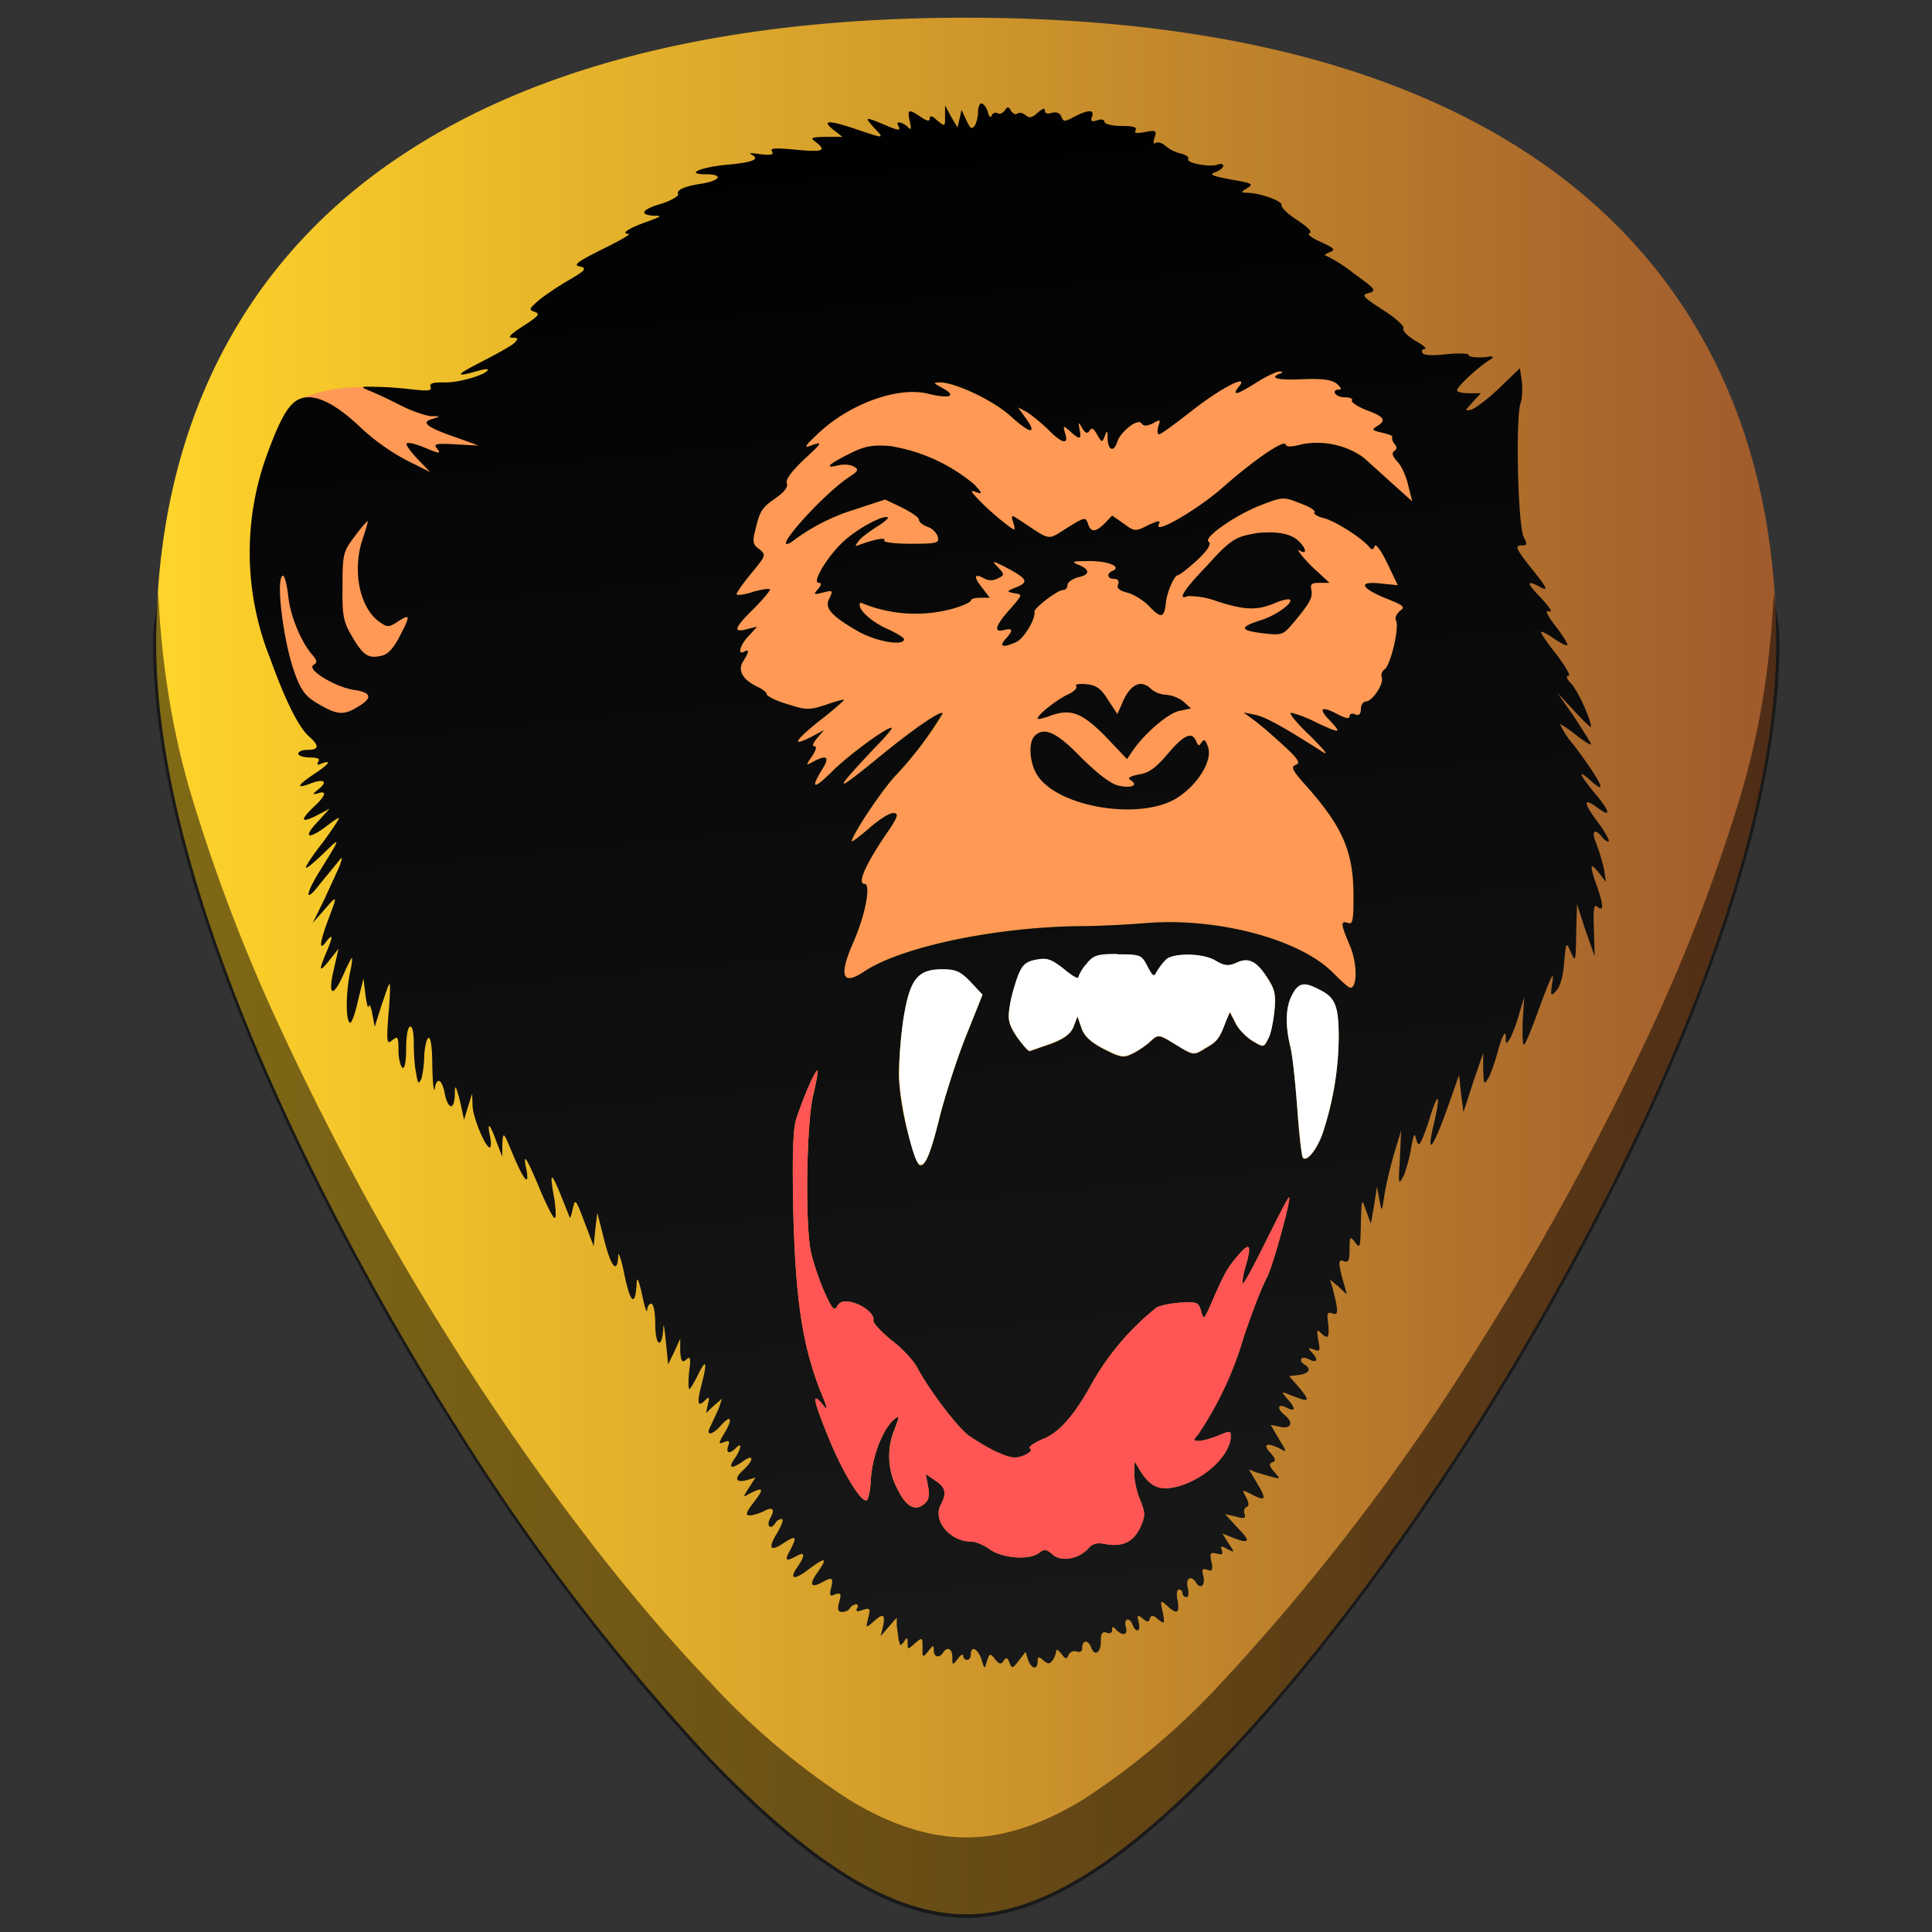 <?xml version="1.0" encoding="UTF-8" standalone="no"?>
<svg
   xmlns:dc="http://purl.org/dc/elements/1.1/"
   xmlns:cc="http://creativecommons.org/ns#"
   xmlns:rdf="http://www.w3.org/1999/02/22-rdf-syntax-ns#"
   xmlns:svg="http://www.w3.org/2000/svg"
   xmlns="http://www.w3.org/2000/svg"
   xmlns:xlink="http://www.w3.org/1999/xlink"
   xmlns:sodipodi="http://sodipodi.sourceforge.net/DTD/sodipodi-0.dtd"
   xmlns:inkscape="http://www.inkscape.org/namespaces/inkscape"
   width="48"
   height="48"
   version="1"
   id="svg28"
   sodipodi:docname="mcomix.svg"
   inkscape:version="0.92.4 (5da689c313, 2019-01-14)">
  <rect width="100%" height="100%" fill="#333333" stroke="none"/>
  <sodipodi:namedview
     pagecolor="#ffffff"
     bordercolor="#666666"
     borderopacity="1"
     objecttolerance="10"
     gridtolerance="10"
     guidetolerance="10"
     inkscape:pageopacity="0"
     inkscape:pageshadow="2"
     inkscape:window-width="1112"
     inkscape:window-height="480"
     id="namedview30"
     showgrid="false"
     inkscape:zoom="4.9166667"
     inkscape:cx="2.1355932"
     inkscape:cy="24"
     inkscape:window-x="0"
     inkscape:window-y="25"
     inkscape:window-maximized="0"
     inkscape:current-layer="svg28" />
  <defs
     id="defs14">
    <linearGradient
       id="b">
      <stop
         offset="0"
         id="stop2" />
      <stop
         offset="1"
         stop-color="#1a1a1a"
         id="stop4" />
    </linearGradient>
    <linearGradient
       id="a">
      <stop
         offset="0"
         stop-color="#ffd42a"
         id="stop7" />
      <stop
         offset="1"
         stop-color="#a05a2c"
         id="stop9" />
    </linearGradient>
    <linearGradient
       xlink:href="#a"
       id="c"
       x1="3.88"
       y1="24"
       x2="44.13"
       y2="24"
       gradientUnits="userSpaceOnUse" />
    <linearGradient
       xlink:href="#b"
       id="d"
       x1="21.84"
       y1="2"
       x2="25.79"
       y2="43.36"
       gradientUnits="userSpaceOnUse" />
  </defs>
  <path
     d="m 24,0.44 c -5.8,0 -10.48,1.12 -13.87,3.32 -4.09,2.64 -6.25,6.87 -6.25,12.22 0,7.2 5.78,16.82 7.55,19.6 a 54.25,54.25 0 0 0 6.23,8.12 c 2.53,2.63 4.55,3.86 6.34,3.86 1.8,0 3.81,-1.23 6.34,-3.86 2,-2.07 4.2,-4.95 6.23,-8.13 1.77,-2.77 7.56,-12.39 7.56,-19.59 0,-5.35 -2.16,-9.57 -6.25,-12.22 C 34.48,1.56 29.82,0.44 24,0.44 Z"
     id="path16"
     style="fill:url(#c)"
     inkscape:connector-curvature="0" />
  <path
     d="m 31.78,9.23 c -0.07,0 -0.32,0.12 -0.56,0.27 -0.47,0.3 -0.63,0.35 -0.45,0.12 0.3,-0.36 -0.41,0 -1.14,0.57 -0.42,0.33 -0.79,0.6 -0.83,0.6 -0.05,0 -0.05,-0.09 -0.02,-0.2 0.05,-0.17 0.05,-0.18 -0.14,-0.08 -0.16,0.08 -0.22,0.08 -0.28,0.01 -0.08,-0.14 -0.51,0.2 -0.6,0.45 -0.08,0.27 -0.23,0.22 -0.24,-0.07 0,-0.21 -0.02,-0.22 -0.07,-0.07 -0.07,0.18 -0.07,0.18 -0.2,-0.03 -0.08,-0.16 -0.12,-0.19 -0.18,-0.1 -0.06,0.08 -0.1,0.07 -0.18,-0.06 -0.1,-0.17 -0.1,-0.16 -0.07,0.03 0.06,0.26 0,0.26 -0.24,0.04 -0.17,-0.14 -0.17,-0.14 -0.12,0.05 0.1,0.3 -0.07,0.27 -0.43,-0.1 A 3.4,3.4 0 0 0 25.5,10.23 l -0.21,-0.1 0.2,0.28 c 0.29,0.4 0.09,0.36 -0.4,-0.08 A 3.87,3.87 0 0 0 23.36,9.5 c -0.2,0 -0.18,0.01 0.07,0.15 0.36,0.2 0.15,0.26 -0.38,0.13 -0.73,-0.18 -1.9,0.23 -2.67,0.94 -0.42,0.39 -0.43,0.43 -0.18,0.33 0.24,-0.08 0.22,-0.04 -0.22,0.37 -0.31,0.28 -0.47,0.5 -0.43,0.59 0.04,0.09 -0.06,0.2 -0.27,0.36 -0.35,0.24 -0.4,0.31 -0.52,0.82 -0.07,0.27 -0.05,0.35 0.1,0.46 0.18,0.14 0.17,0.15 -0.19,0.59 -0.2,0.24 -0.37,0.48 -0.37,0.52 0,0.03 0.19,0.02 0.42,-0.06 0.23,-0.06 0.41,-0.09 0.41,-0.05 0,0.03 -0.18,0.25 -0.41,0.47 -0.48,0.48 -0.52,0.6 -0.16,0.51 l 0.25,-0.06 -0.2,0.22 c -0.21,0.22 -0.3,0.5 -0.12,0.4 0.13,-0.08 0.12,0 -0.02,0.23 -0.15,0.23 -0.03,0.45 0.32,0.62 0.14,0.07 0.25,0.16 0.25,0.2 0,0.05 0.23,0.17 0.5,0.25 0.48,0.15 0.55,0.16 0.98,0.02 0.26,-0.09 0.46,-0.14 0.46,-0.12 0,0.02 -0.27,0.25 -0.6,0.5 -0.65,0.52 -0.73,0.68 -0.21,0.41 l 0.3,-0.16 -0.17,0.2 c -0.1,0.12 -0.13,0.2 -0.07,0.2 0.07,0 0.05,0.08 -0.05,0.24 -0.16,0.25 -0.16,0.25 0.03,0.14 0.34,-0.18 0.41,-0.11 0.22,0.2 -0.3,0.47 -0.22,0.5 0.2,0.08 a 6.57,6.57 0 0 1 1.52,-1.12 c 0.04,0 -0.14,0.22 -0.4,0.48 -1.1,1.17 -1.07,1.2 0.2,0.16 0.74,-0.6 1.41,-1.07 1.48,-1 0.04,0.05 -0.72,1.07 -1.2,1.59 a 7.33,7.33 0 0 0 -1.07,1.6 c 0,0.02 0.2,-0.13 0.43,-0.33 0.24,-0.21 0.5,-0.38 0.6,-0.38 0.15,0 0.13,0.09 -0.2,0.57 -0.5,0.72 -0.7,1.19 -0.51,1.19 0.16,0 0.03,0.74 -0.27,1.43 -0.38,0.86 -0.29,1.12 0.27,0.74 0.9,-0.6 3.2,-1.1 5.31,-1.12 0.48,0 1.27,-0.04 1.74,-0.08 1.75,-0.13 3.77,0.41 4.59,1.24 0.2,0.2 0.38,0.37 0.43,0.37 0.18,0 0.17,-0.62 0,-1.04 -0.24,-0.54 -0.25,-0.63 -0.06,-0.57 0.12,0.05 0.13,-0.06 0.13,-0.67 0,-1.1 -0.26,-1.72 -1.18,-2.75 -0.33,-0.37 -0.37,-0.46 -0.24,-0.5 0.12,-0.05 0.06,-0.15 -0.3,-0.48 a 9.9,9.9 0 0 0 -0.72,-0.62 l -0.28,-0.2 0.28,0.05 c 0.24,0.04 0.7,0.3 1.7,0.94 0.14,0.07 -0.02,-0.11 -0.34,-0.43 -0.32,-0.3 -0.53,-0.56 -0.47,-0.56 0.07,0 0.35,0.1 0.61,0.23 0.64,0.3 0.67,0.29 0.35,-0.05 -0.3,-0.3 -0.2,-0.36 0.23,-0.13 0.18,0.09 0.27,0.1 0.27,0.03 0,-0.05 0.07,-0.08 0.14,-0.04 0.1,0.03 0.14,-0.01 0.14,-0.13 0,-0.1 0.06,-0.19 0.12,-0.19 0.17,0 0.46,-0.45 0.4,-0.6 a 0.18,0.18 0 0 1 0.07,-0.2 c 0.15,-0.1 0.38,-1.08 0.29,-1.22 -0.04,-0.06 0,-0.16 0.09,-0.23 0.15,-0.1 0.1,-0.14 -0.36,-0.32 -0.63,-0.26 -0.68,-0.43 -0.1,-0.36 l 0.41,0.04 -0.27,-0.56 c -0.15,-0.31 -0.28,-0.49 -0.31,-0.41 -0.04,0.09 -0.07,0.1 -0.13,0.02 a 3.23,3.23 0 0 0 -1.14,-0.72 c -0.15,-0.04 -0.25,-0.1 -0.22,-0.14 0.02,-0.05 -0.14,-0.15 -0.36,-0.23 -0.4,-0.15 -0.43,-0.15 -0.94,0.04 -0.65,0.24 -1.5,0.83 -1.33,0.92 0.07,0.05 -0.02,0.2 -0.3,0.46 -0.21,0.2 -0.43,0.37 -0.46,0.37 -0.1,0 -0.29,0.44 -0.31,0.73 -0.04,0.34 -0.12,0.35 -0.42,0.03 -0.15,-0.15 -0.4,-0.3 -0.55,-0.34 -0.18,-0.04 -0.24,-0.1 -0.2,-0.2 0.02,-0.07 -0.02,-0.12 -0.1,-0.12 -0.18,0 -0.2,-0.15 -0.04,-0.21 0.23,-0.1 -0.15,-0.25 -0.62,-0.24 -0.36,0 -0.42,0.01 -0.27,0.08 0.32,0.13 0.33,0.26 0.03,0.32 -0.14,0.04 -0.27,0.12 -0.27,0.2 0,0.07 -0.05,0.12 -0.11,0.12 -0.13,0 -0.72,0.45 -0.71,0.54 0.03,0.18 -0.26,0.66 -0.45,0.75 -0.33,0.14 -0.44,0.12 -0.27,-0.07 0.2,-0.22 0.2,-0.28 -0.03,-0.23 -0.28,0.08 -0.22,-0.1 0.14,-0.52 0.32,-0.36 0.32,-0.36 0.12,-0.4 -0.2,-0.03 -0.2,-0.04 0.04,-0.14 0.32,-0.13 0.28,-0.21 -0.23,-0.48 -0.38,-0.2 -0.39,-0.2 -0.23,-0.02 0.17,0.19 0.17,0.2 0,0.28 a 0.32,0.32 0 0 1 -0.34,0 C 24.21,14.23 24.18,14.33 24.4,14.6 l 0.19,0.25 h -0.23 c -0.13,0 -0.24,0.03 -0.24,0.07 0,0.04 -0.2,0.13 -0.44,0.2 a 3.5,3.5 0 0 1 -2.3,-0.15 c -0.11,0.12 0.2,0.43 0.61,0.63 0.25,0.1 0.47,0.24 0.47,0.28 0,0.18 -0.7,0.06 -1.15,-0.2 -0.66,-0.38 -0.84,-0.58 -0.7,-0.82 0.1,-0.19 0.08,-0.2 -0.16,-0.14 -0.23,0.06 -0.25,0.06 -0.13,-0.08 0.09,-0.1 0.1,-0.16 0.02,-0.16 -0.18,0 0.23,-0.68 0.63,-1.04 0.35,-0.32 1,-0.67 1.1,-0.58 0,0.01 -0.11,0.12 -0.29,0.23 -0.17,0.1 -0.38,0.26 -0.44,0.35 -0.11,0.14 -0.11,0.14 0.04,0.09 0.35,-0.13 0.64,-0.19 0.59,-0.1 -0.03,0.04 0.27,0.08 0.66,0.08 0.65,0 0.71,-0.02 0.68,-0.17 a 0.47,0.47 0 0 0 -0.26,-0.25 c -0.12,-0.04 -0.22,-0.12 -0.22,-0.18 0,-0.06 -0.19,-0.18 -0.42,-0.3 l -0.42,-0.2 -0.76,0.25 a 4.97,4.97 0 0 0 -1.57,0.81 c -0.55,0.32 0.77,-1.18 1.44,-1.62 0.23,-0.15 0.24,-0.19 0.11,-0.26 a 0.64,0.64 0 0 0 -0.38,-0.03 c -0.36,0.1 -0.26,-0.02 0.26,-0.27 0.4,-0.2 0.57,-0.24 1,-0.2 a 4.3,4.3 0 0 1 2.12,0.95 c 0.2,0.22 0.2,0.24 0.05,0.19 -0.16,-0.06 -0.15,-0.04 0.04,0.17 0.13,0.14 0.39,0.38 0.6,0.54 0.33,0.27 0.34,0.27 0.28,0.06 -0.07,-0.22 -0.06,-0.22 0.18,-0.06 0.77,0.5 0.65,0.49 1.16,0.17 0.42,-0.26 0.45,-0.27 0.5,-0.1 0.08,0.22 0.2,0.22 0.42,0 l 0.2,-0.2 0.27,0.2 c 0.28,0.2 0.3,0.2 0.61,0.05 0.3,-0.14 0.32,-0.14 0.27,-0.01 -0.08,0.22 0.99,-0.4 1.6,-0.94 0.75,-0.68 1.5,-1.2 1.55,-1.07 0.02,0.07 0.13,0.07 0.4,0 0.5,-0.12 1.23,0.04 1.55,0.34 l 0.72,0.65 0.47,0.43 -0.09,-0.4 a 1.4,1.4 0 0 0 -0.27,-0.59 c -0.13,-0.14 -0.15,-0.22 -0.08,-0.27 0.07,-0.04 0.07,-0.1 0,-0.17 -0.05,-0.07 -0.06,-0.14 -0.05,-0.17 0.03,-0.03 -0.08,-0.07 -0.25,-0.11 -0.25,-0.06 -0.27,-0.07 -0.13,-0.16 0.25,-0.14 0.19,-0.24 -0.26,-0.4 C 33.73,10.09 33.56,9.99 33.59,9.95 33.62,9.9 33.53,9.87 33.4,9.87 33.17,9.87 33.05,9.68 33.28,9.68 33.34,9.68 33.31,9.62 33.21,9.53 33.07,9.43 32.85,9.4 32.35,9.43 31.73,9.45 31.52,9.39 31.81,9.28 31.88,9.25 31.87,9.24 31.78,9.23 Z M 9.02,9.62 A 3.97,3.97 0 0 0 7.5,9.89 l -0.73,2.31 -0.3,2.6 0.54,1.77 0.73,1.41 2.13,0.7 2.55,-3.75 1.1,-4.62 -2.33,-0.33 z"
     id="path18"
     inkscape:connector-curvature="0"
     style="fill:#ff9955" />
  <path
     d="m 3.92,14.74 c -0.02,0.4 -0.12,0.78 -0.12,1.2 0,7.24 5.8,16.9 7.58,19.68 a 54.47,54.47 0 0 0 6.25,8.16 c 2.54,2.64 4.57,3.87 6.37,3.87 1.8,0 3.83,-1.23 6.37,-3.87 2,-2.08 4.22,-4.97 6.25,-8.16 1.78,-2.78 7.59,-12.44 7.59,-19.67 0,-0.43 -0.1,-0.8 -0.14,-1.21 -0.08,1.59 -0.3,3.24 -0.8,4.94 a 43.17,43.17 0 0 1 -2.19,5.77 69.67,69.67 0 0 1 -4.46,8.17 54.47,54.47 0 0 1 -6.25,8.16 18,18 0 0 1 -3.46,2.93 c -1.05,0.64 -2,0.94 -2.9,0.94 -0.91,0 -1.87,-0.3 -2.92,-0.94 a 18,18 0 0 1 -3.46,-2.93 c -2,-2.08 -4.21,-4.97 -6.25,-8.16 A 69.4,69.4 0 0 1 6.92,25.45 43.04,43.04 0 0 1 4.73,19.68 c -0.5,-1.7 -0.72,-3.35 -0.8,-4.94 z"
     id="path20"
     inkscape:connector-curvature="0"
     style="opacity:0.5" />
  <path
     d="m 24.38,2.57 c -0.04,0 -0.08,0.1 -0.08,0.2 0,0.13 -0.04,0.28 -0.08,0.35 -0.08,0.1 -0.11,0.08 -0.21,-0.13 L 23.89,2.73 23.84,2.95 23.79,3.17 23.63,2.9 23.48,2.62 v 0.27 c 0,0.26 0,0.26 -0.2,0.1 C 23.17,2.88 23.1,2.86 23.1,2.94 23.1,3.02 23.04,3.02 22.87,2.9 22.57,2.7 22.54,2.72 22.6,3 22.65,3.22 22.64,3.25 22.54,3.14 22.39,3.02 22.24,3 22.32,3.13 c 0.07,0.13 0,0.12 -0.39,-0.05 -0.44,-0.18 -0.46,-0.18 -0.21,0.1 0.26,0.27 0.26,0.27 -0.42,0.04 -0.7,-0.24 -0.9,-0.24 -0.6,0 l 0.23,0.18 h -0.41 c -0.37,0.01 -0.4,0.02 -0.25,0.13 0.28,0.22 0.17,0.25 -0.5,0.19 -0.5,-0.05 -0.65,-0.04 -0.59,0.04 0.05,0.09 -0.03,0.1 -0.3,0.07 -0.19,-0.03 -0.29,-0.03 -0.23,0 0.25,0.12 0.08,0.2 -0.55,0.26 -0.7,0.06 -1.1,0.24 -0.56,0.24 0.43,0 0.37,0.15 -0.09,0.23 -0.46,0.07 -0.65,0.16 -0.6,0.27 0,0.05 -0.17,0.15 -0.41,0.23 -0.5,0.14 -0.57,0.28 -0.19,0.3 0.22,0 0.18,0.02 -0.18,0.15 -0.45,0.16 -0.66,0.3 -0.45,0.3 0.07,0 -0.22,0.17 -0.65,0.38 -0.64,0.32 -0.74,0.4 -0.56,0.43 0.18,0.05 0.14,0.1 -0.33,0.37 -0.3,0.18 -0.62,0.4 -0.74,0.51 -0.2,0.18 -0.2,0.2 -0.05,0.25 0.14,0.05 0.08,0.11 -0.29,0.35 -0.3,0.19 -0.4,0.29 -0.28,0.29 0.16,0 0.17,0.02 0.05,0.14 -0.08,0.07 -0.44,0.27 -0.79,0.45 -0.65,0.33 -0.7,0.4 -0.16,0.25 0.16,-0.05 0.3,-0.07 0.3,-0.05 0,0.12 -0.74,0.34 -1.08,0.32 -0.29,0 -0.38,0.02 -0.34,0.12 0.03,0.09 -0.07,0.1 -0.5,0.05 A 9,9 0 0 0 9.3,9.61 C 8.96,9.6 8.95,9.61 9.16,9.7 c 0.13,0.05 0.48,0.21 0.77,0.36 0.29,0.15 0.65,0.27 0.78,0.28 0.24,0 0.25,0 0.03,0.07 -0.3,0.08 -0.13,0.21 0.6,0.46 l 0.55,0.2 -0.57,-0.03 c -0.47,-0.03 -0.56,-0.01 -0.47,0.09 0.12,0.16 0.08,0.15 -0.35,-0.03 -0.18,-0.07 -0.37,-0.12 -0.4,-0.08 -0.02,0.03 0.1,0.2 0.27,0.38 l 0.32,0.33 -0.6,-0.3 a 5.37,5.37 0 0 1 -1.1,-0.78 c -0.56,-0.54 -1,-0.78 -1.32,-0.78 -0.4,0 -0.62,0.3 -1.02,1.38 a 7.09,7.09 0 0 0 0.07,5.13 c 0.37,1.03 0.7,1.69 0.96,1.92 0.26,0.23 0.25,0.33 -0.04,0.33 -0.13,0 -0.23,0.04 -0.23,0.1 0,0.04 0.13,0.09 0.29,0.09 0.18,0 0.26,0.03 0.21,0.1 -0.05,0.08 -0.02,0.1 0.08,0.05 0.27,-0.1 0.18,0.02 -0.2,0.27 -0.42,0.28 -0.44,0.37 -0.06,0.22 0.33,-0.12 0.42,-0.04 0.18,0.15 -0.15,0.12 -0.16,0.14 -0.01,0.1 0.23,-0.08 0.2,0.06 -0.12,0.35 -0.34,0.33 -0.3,0.4 0.11,0.19 l 0.3,-0.16 -0.3,0.33 c -0.38,0.4 -0.23,0.45 0.23,0.1 0.17,-0.13 0.3,-0.22 0.3,-0.19 0,0.03 -0.18,0.3 -0.4,0.6 -0.24,0.3 -0.42,0.58 -0.42,0.62 0,0.05 0.19,-0.11 0.42,-0.33 0.46,-0.45 0.46,-0.44 -0.07,0.41 -0.38,0.61 -0.38,0.83 0,0.33 l 0.41,-0.5 c 0.16,-0.2 0.16,-0.2 0.08,0.05 L 8.06,22.34 7.77,22.93 8.06,22.6 c 0.33,-0.38 0.33,-0.37 0.09,0.26 -0.21,0.56 -0.23,0.79 -0.05,0.54 0.18,-0.23 0.18,-0.14 0,0.28 -0.19,0.45 -0.17,0.5 0.09,0.17 L 8.41,23.57 8.29,24.1 c -0.15,0.64 -0.02,0.7 0.24,0.12 0.1,-0.23 0.2,-0.42 0.21,-0.42 0.02,0 0,0.18 -0.05,0.39 -0.1,0.52 -0.1,1.15 0,1.22 0.04,0.03 0.13,-0.21 0.2,-0.53 l 0.14,-0.57 0.05,0.41 c 0.03,0.24 0.07,0.36 0.08,0.28 0.01,-0.07 0.06,0.01 0.09,0.19 l 0.06,0.32 0.17,-0.54 c 0.1,-0.28 0.17,-0.52 0.2,-0.52 0.02,0 0.01,0.34 -0.03,0.76 -0.05,0.7 -0.04,0.75 0.1,0.63 0.13,-0.1 0.15,-0.09 0.15,0.25 0,0.21 0.05,0.4 0.1,0.44 0.05,0.03 0.09,-0.14 0.09,-0.46 0,-0.27 0.03,-0.53 0.09,-0.56 0.06,-0.04 0.1,0.12 0.1,0.4 0,0.25 0.02,0.59 0.06,0.76 0.04,0.26 0.06,0.28 0.13,0.13 0.03,-0.1 0.07,-0.36 0.07,-0.57 0.01,-0.21 0.06,-0.42 0.1,-0.44 0.06,-0.04 0.1,0.22 0.1,0.7 0.01,0.43 0.04,0.68 0.06,0.56 0.05,-0.3 0.18,-0.25 0.25,0.12 0.08,0.4 0.24,0.43 0.25,0.02 0,-0.26 0.02,-0.24 0.13,0.17 l 0.1,0.46 0.1,-0.33 0.1,-0.32 0.01,0.28 c 0,0.3 0.32,1.06 0.43,1.06 0.03,0 0.04,-0.13 0,-0.3 -0.07,-0.36 0,-0.3 0.17,0.17 l 0.14,0.36 v -0.32 c 0.02,-0.32 0.03,-0.3 0.25,0.23 0.28,0.67 0.43,0.86 0.35,0.41 -0.1,-0.45 -0.01,-0.34 0.33,0.48 0.17,0.4 0.33,0.72 0.37,0.72 0.04,0 0.03,-0.19 0,-0.43 -0.13,-0.72 -0.1,-0.75 0.14,-0.17 l 0.24,0.6 c 0,0.03 0.04,-0.08 0.07,-0.23 0.06,-0.26 0.07,-0.25 0.29,0.33 l 0.23,0.6 0.04,-0.41 0.05,-0.42 0.17,0.67 c 0.17,0.68 0.33,0.87 0.35,0.4 0,-0.13 0.08,0.09 0.16,0.5 0.15,0.71 0.27,0.77 0.3,0.15 0.01,-0.15 0.06,0 0.13,0.3 0.06,0.31 0.12,0.49 0.13,0.4 0,-0.09 0.05,-0.16 0.1,-0.16 0.06,0 0.1,0.23 0.1,0.51 0,0.55 0.17,0.63 0.2,0.1 0,-0.16 0.03,-0.02 0.06,0.3 l 0.06,0.6 0.15,-0.31 0.15,-0.33 v 0.32 c 0.02,0.25 0.05,0.28 0.15,0.2 0.1,-0.1 0.12,-0.04 0.07,0.31 -0.02,0.23 -0.02,0.42 0.01,0.42 0.02,0 0.11,-0.15 0.2,-0.33 0.22,-0.45 0.25,-0.36 0.1,0.22 -0.12,0.47 -0.1,0.58 0.1,0.38 0.09,-0.09 0.1,-0.06 0.06,0.1 l -0.05,0.23 0.2,-0.19 0.2,-0.17 -0.09,0.26 -0.2,0.43 c -0.12,0.23 0.02,0.23 0.24,0 0.26,-0.3 0.33,-0.22 0.13,0.13 -0.18,0.3 -0.18,0.32 -0.03,0.26 0.12,-0.05 0.15,-0.03 0.1,0.1 -0.06,0.18 0.04,0.2 0.2,0.04 0.15,-0.16 0.13,0.03 -0.04,0.27 -0.17,0.24 -0.08,0.27 0.22,0.06 0.25,-0.18 0.27,-0.04 0.02,0.2 -0.25,0.22 -0.23,0.34 0.04,0.28 l 0.24,-0.07 -0.16,0.25 c -0.16,0.25 -0.16,0.25 0.03,0.14 0.33,-0.16 0.35,-0.12 0.09,0.22 -0.2,0.26 -0.22,0.33 -0.1,0.33 0.08,0 0.23,-0.05 0.34,-0.1 0.23,-0.13 0.3,-0.06 0.16,0.18 -0.1,0.2 0.03,0.29 0.14,0.1 0.03,-0.05 0.1,-0.09 0.15,-0.09 0.06,0 0,0.15 -0.1,0.33 -0.24,0.38 -0.2,0.5 0.13,0.28 0.32,-0.21 0.36,-0.19 0.2,0.13 -0.17,0.3 -0.14,0.33 0.14,0.18 0.21,-0.12 0.22,-0.02 0.03,0.26 -0.23,0.32 -0.09,0.35 0.27,0.07 0.42,-0.31 0.48,-0.3 0.24,0.05 -0.23,0.31 -0.2,0.43 0.08,0.28 0.27,-0.15 0.3,-0.13 0.24,0.13 -0.05,0.2 -0.03,0.22 0.1,0.16 0.14,-0.04 0.16,-0.01 0.1,0.19 -0.05,0.18 -0.03,0.25 0.07,0.25 0.08,0 0.17,-0.04 0.2,-0.1 0.02,-0.04 0.1,-0.09 0.15,-0.09 0.05,0 0.06,0.05 0.02,0.1 -0.03,0.08 0.01,0.09 0.14,0.04 0.19,-0.06 0.2,-0.04 0.14,0.2 -0.06,0.25 -0.06,0.26 0.12,0.1 0.25,-0.23 0.31,-0.2 0.25,0.1 l -0.06,0.25 0.2,-0.23 0.2,-0.23 v 0.2 l 0.04,0.3 c 0,0.05 0.03,0.12 0.04,0.16 0,0.05 0.05,0 0.1,-0.06 0.07,-0.12 0.09,-0.12 0.09,0.03 0,0.17 0,0.17 0.18,0.01 0.19,-0.16 0.19,-0.15 0.19,0.1 0,0.26 0,0.26 0.14,0.1 0.12,-0.16 0.14,-0.17 0.14,-0.03 0,0.17 0.13,0.21 0.23,0.06 0.1,-0.16 0.23,-0.1 0.23,0.11 0,0.2 0,0.22 0.14,0.04 0.07,-0.1 0.13,-0.13 0.13,-0.07 0,0.06 0.05,0.1 0.1,0.1 0.05,0 0.09,-0.06 0.09,-0.13 0,-0.23 0.16,-0.16 0.26,0.1 0.08,0.27 0.08,0.27 0.14,0.06 0.07,-0.2 0.08,-0.2 0.2,-0.05 0.1,0.13 0.15,0.14 0.21,0.05 0.06,-0.1 0.1,-0.1 0.15,0.04 0.06,0.15 0.08,0.15 0.23,-0.05 l 0.17,-0.22 0.06,0.19 c 0.08,0.24 0.24,0.27 0.24,0.05 0,-0.13 0.03,-0.13 0.15,-0.02 0.12,0.09 0.15,0.09 0.23,-0.02 a 0.55,0.55 0 0 0 0.08,-0.22 c 0,-0.06 0.06,-0.02 0.13,0.07 0.11,0.14 0.13,0.14 0.18,0.02 a 0.17,0.17 0 0 1 0.2,-0.08 c 0.09,0.03 0.14,0 0.14,-0.1 0,-0.18 0.14,-0.2 0.22,0 0.08,0.23 0.24,0.14 0.24,-0.14 0,-0.2 0.03,-0.26 0.14,-0.23 0.08,0.04 0.14,0.01 0.14,-0.06 0,-0.1 0.02,-0.1 0.1,-0.01 0.17,0.17 0.3,0.13 0.24,-0.07 -0.06,-0.22 0.1,-0.25 0.17,-0.05 0.09,0.22 0.21,0.16 0.15,-0.07 -0.05,-0.18 -0.03,-0.19 0.1,-0.09 0.11,0.1 0.15,0.1 0.18,0 0.03,-0.09 0.08,-0.09 0.2,0.02 0.17,0.13 0.17,0.12 0.12,-0.17 -0.07,-0.3 -0.06,-0.32 0.1,-0.17 0.25,0.23 0.32,0.2 0.27,-0.12 -0.04,-0.16 -0.02,-0.28 0.03,-0.28 0.05,0 0.09,0.04 0.09,0.1 0,0.04 0.04,0.09 0.1,0.09 0.05,0 0.06,-0.1 0.03,-0.23 -0.06,-0.23 0.07,-0.33 0.2,-0.14 0.1,0.18 0.24,0.1 0.19,-0.14 -0.05,-0.18 -0.03,-0.21 0.09,-0.17 0.13,0.05 0.15,0.01 0.11,-0.19 -0.05,-0.22 -0.03,-0.25 0.13,-0.21 0.13,0.03 0.16,0.02 0.13,-0.08 -0.05,-0.12 -0.02,-0.12 0.14,-0.03 0.18,0.09 0.18,0.09 0.02,-0.15 l -0.15,-0.24 0.25,0.1 c 0.43,0.17 0.47,0.1 0.13,-0.24 l -0.31,-0.34 0.27,0.06 c 0.2,0.06 0.25,0.04 0.21,-0.07 -0.03,-0.07 0,-0.15 0.05,-0.17 0.07,-0.02 0.06,-0.1 -0.01,-0.24 -0.11,-0.2 -0.11,-0.2 0.16,-0.06 0.34,0.17 0.35,0.11 0.1,-0.31 l -0.19,-0.32 0.18,0.07 c 0.65,0.19 0.63,0.2 0.45,-0.01 -0.13,-0.15 -0.14,-0.2 -0.05,-0.24 0.1,-0.03 0.08,-0.09 -0.05,-0.24 -0.2,-0.21 -0.08,-0.26 0.24,-0.1 0.18,0.1 0.18,0.1 -0.02,-0.23 l -0.21,-0.36 0.24,0.05 c 0.27,0.06 0.34,-0.11 0.1,-0.3 -0.2,-0.16 -0.16,-0.29 0.05,-0.18 0.23,0.12 0.24,0.03 0.03,-0.21 -0.16,-0.19 -0.16,-0.19 0.02,-0.12 0.53,0.21 0.56,0.2 0.29,-0.14 l -0.27,-0.31 0.24,-0.03 c 0.25,-0.03 0.32,-0.15 0.15,-0.25 -0.18,-0.11 -0.09,-0.24 0.1,-0.14 0.2,0.11 0.25,0.01 0.07,-0.17 -0.1,-0.12 -0.1,-0.12 0.06,-0.07 0.14,0.06 0.16,0.03 0.1,-0.24 -0.04,-0.23 -0.03,-0.28 0.06,-0.18 0.19,0.18 0.22,0.13 0.19,-0.22 -0.04,-0.27 -0.02,-0.3 0.1,-0.26 0.16,0.06 0.16,-0.03 0,-0.66 l -0.06,-0.18 0.22,0.18 0.2,0.19 -0.05,-0.19 c -0.17,-0.59 -0.17,-0.7 -0.03,-0.64 0.12,0.05 0.15,0 0.15,-0.3 0,-0.31 0.01,-0.33 0.14,-0.16 0.12,0.16 0.13,0.12 0.14,-0.47 0.02,-0.63 0.02,-0.64 0.13,-0.32 l 0.12,0.32 0.08,-0.46 0.07,-0.46 0.06,0.32 c 0.06,0.33 0.06,0.33 0.13,-0.14 0.04,-0.25 0.15,-0.7 0.24,-1.01 l 0.17,-0.56 -0.03,0.7 c -0.04,0.65 -0.04,0.67 0.1,0.41 0.06,-0.16 0.15,-0.46 0.18,-0.69 0.07,-0.36 0.08,-0.38 0.13,-0.19 0.06,0.2 0.1,0.14 0.3,-0.44 0.24,-0.8 0.32,-0.75 0.13,0.06 -0.19,0.8 -0.03,0.62 0.33,-0.38 l 0.3,-0.85 0.05,0.46 0.06,0.46 0.24,-0.74 0.25,-0.73 v 0.41 c 0.01,0.36 0.02,0.39 0.12,0.23 0.06,-0.1 0.18,-0.43 0.26,-0.74 0.1,-0.34 0.17,-0.46 0.18,-0.32 0,0.21 0,0.22 0.11,0.06 0.05,-0.1 0.16,-0.37 0.22,-0.6 l 0.13,-0.43 -0.04,0.63 c -0.01,0.35 0,0.6 0.04,0.55 0.04,-0.03 0.18,-0.38 0.32,-0.76 0.36,-0.99 0.44,-1.13 0.37,-0.74 -0.04,0.3 -0.03,0.31 0.1,0.17 0.1,-0.1 0.18,-0.37 0.2,-0.7 0.05,-0.53 0.05,-0.53 0.17,-0.26 0.11,0.26 0.12,0.24 0.13,-0.46 l 0.02,-0.74 0.21,0.65 0.23,0.65 -0.02,-0.67 c -0.02,-0.52 0,-0.64 0.09,-0.56 0.16,0.13 0.15,-0.05 -0.02,-0.53 -0.18,-0.5 -0.17,-0.6 0.05,-0.32 l 0.18,0.23 -0.05,-0.32 a 4.92,4.92 0 0 0 -0.19,-0.63 c -0.13,-0.31 -0.05,-0.4 0.15,-0.16 0.06,0.09 0.14,0.12 0.16,0.1 0.02,-0.02 -0.1,-0.25 -0.3,-0.51 -0.34,-0.46 -0.33,-0.58 0.01,-0.33 0.33,0.25 0.34,0.14 0.02,-0.26 -0.43,-0.51 -0.53,-0.7 -0.24,-0.46 0.5,0.47 0.38,0.16 -0.36,-0.83 a 1.98,1.98 0 0 1 -0.34,-0.52 c 0.02,0 0.22,0.13 0.41,0.28 0.2,0.16 0.36,0.25 0.36,0.22 0,-0.03 -0.2,-0.34 -0.42,-0.68 l -0.42,-0.6 0.42,0.45 c 0.23,0.25 0.42,0.43 0.42,0.4 0,-0.17 -0.32,-0.89 -0.49,-1.07 -0.12,-0.12 -0.14,-0.2 -0.07,-0.2 0.06,0 -0.08,-0.24 -0.3,-0.53 -0.24,-0.3 -0.4,-0.54 -0.38,-0.56 0.01,-0.02 0.16,0.05 0.32,0.17 0.16,0.1 0.3,0.18 0.33,0.16 0.02,-0.03 -0.11,-0.24 -0.29,-0.47 -0.23,-0.3 -0.27,-0.41 -0.16,-0.37 0.1,0.03 0,-0.11 -0.2,-0.33 -0.37,-0.38 -0.38,-0.46 -0.03,-0.28 0.23,0.13 0.18,0.02 -0.27,-0.53 -0.34,-0.44 -0.36,-0.5 -0.17,-0.5 0.12,0 0.13,-0.03 0.04,-0.2 -0.15,-0.26 -0.21,-3 -0.08,-3.34 0.04,-0.12 0.05,-0.37 0.03,-0.54 l -0.05,-0.32 -0.52,0.5 c -0.27,0.26 -0.59,0.5 -0.69,0.53 -0.17,0.03 -0.16,0.03 0.04,-0.19 l 0.2,-0.22 H 36.5 c -0.16,0 -0.3,-0.03 -0.3,-0.07 0,-0.1 0.55,-0.6 0.8,-0.75 0.15,-0.1 0.13,-0.11 -0.16,-0.07 -0.2,0 -0.35,-0.01 -0.35,-0.06 0,-0.04 -0.24,-0.05 -0.55,-0.02 -0.35,0.04 -0.56,0.03 -0.6,-0.03 -0.03,-0.06 0,-0.1 0.06,-0.1 0.06,0 -0.04,-0.1 -0.23,-0.2 C 34.97,8.35 34.83,8.21 34.87,8.15 34.88,8.09 34.65,7.88 34.34,7.69 33.84,7.36 33.82,7.33 34.01,7.28 34.21,7.22 34.17,7.18 33.63,6.79 A 3.7,3.7 0 0 0 32.94,6.35 C 32.89,6.35 32.92,6.31 33.03,6.27 33.19,6.2 33.16,6.17 32.81,6.01 32.58,5.91 32.46,5.81 32.54,5.79 32.61,5.76 32.49,5.64 32.23,5.47 32,5.32 31.83,5.16 31.84,5.1 31.88,5 31.3,4.79 30.98,4.79 30.82,4.78 30.82,4.78 30.99,4.67 31.16,4.57 31.1,4.55 30.58,4.46 30.12,4.37 30.03,4.34 30.19,4.28 30.3,4.24 30.39,4.17 30.39,4.12 30.39,4.07 30.33,4.06 30.25,4.09 30.05,4.16 29.46,4.05 29.52,3.95 29.55,3.9 29.45,3.84 29.32,3.81 A 0.91,0.91 0 0 1 28.94,3.61 C 28.86,3.55 28.77,3.52 28.71,3.55 28.66,3.59 28.64,3.55 28.69,3.41 28.74,3.24 28.71,3.23 28.45,3.28 28.24,3.32 28.17,3.31 28.21,3.24 28.26,3.16 28.16,3.13 27.87,3.13 27.63,3.13 27.44,3.08 27.44,3.03 27.44,2.97 27.36,2.95 27.26,2.99 27.12,3.03 27.09,3.02 27.13,2.9 27.2,2.72 27.04,2.72 26.69,2.9 26.45,3.03 26.42,3.03 26.37,2.9 26.33,2.8 26.25,2.78 26.14,2.8 26.03,2.84 25.96,2.82 25.96,2.75 25.96,2.67 25.9,2.7 25.78,2.8 25.64,2.93 25.57,2.94 25.48,2.86 25.4,2.8 25.32,2.79 25.28,2.82 25.24,2.86 25.18,2.83 25.12,2.76 25.06,2.64 25.03,2.64 24.96,2.75 24.91,2.81 24.84,2.85 24.78,2.81 a 0.1,0.1 0 0 0 -0.14,0.06 c -0.03,0.07 -0.07,0.03 -0.1,-0.1 -0.04,-0.1 -0.1,-0.2 -0.16,-0.2 z m 7.4,6.66 c 0.1,0 0.1,0.02 0.03,0.05 -0.29,0.11 -0.08,0.17 0.54,0.14 0.5,-0.02 0.72,0.01 0.86,0.11 0.1,0.09 0.13,0.15 0.07,0.15 -0.23,0 -0.1,0.19 0.12,0.19 0.13,0 0.22,0.03 0.19,0.08 -0.03,0.04 0.14,0.15 0.36,0.24 0.45,0.16 0.5,0.26 0.26,0.4 -0.14,0.09 -0.12,0.1 0.13,0.16 0.17,0.04 0.28,0.08 0.25,0.11 -0.01,0.03 0,0.1 0.06,0.17 0.06,0.07 0.06,0.13 0,0.17 -0.08,0.05 -0.06,0.13 0.07,0.27 0.1,0.1 0.22,0.37 0.27,0.6 l 0.1,0.39 -0.48,-0.43 -0.72,-0.65 a 1.99,1.99 0 0 0 -1.55,-0.34 c -0.27,0.07 -0.38,0.07 -0.4,0 -0.04,-0.12 -0.8,0.4 -1.56,1.07 -0.6,0.53 -1.67,1.16 -1.6,0.94 0.06,-0.13 0.03,-0.13 -0.26,0 -0.31,0.16 -0.33,0.16 -0.6,-0.04 l -0.29,-0.2 -0.19,0.2 c -0.23,0.22 -0.34,0.22 -0.41,0 -0.06,-0.17 -0.09,-0.16 -0.51,0.1 -0.51,0.32 -0.39,0.34 -1.16,-0.17 -0.24,-0.16 -0.25,-0.16 -0.18,0.06 0.06,0.21 0.05,0.21 -0.29,-0.06 -0.2,-0.16 -0.46,-0.4 -0.59,-0.54 -0.2,-0.21 -0.2,-0.23 -0.04,-0.17 0.15,0.05 0.15,0.03 -0.05,-0.19 A 4.3,4.3 0 0 0 22.1,11.08 c -0.44,-0.03 -0.61,0 -1.01,0.2 -0.52,0.26 -0.62,0.37 -0.26,0.28 0.13,-0.03 0.3,-0.02 0.38,0.03 0.13,0.07 0.12,0.11 -0.11,0.26 -0.67,0.44 -2,1.94 -1.44,1.62 a 5,5 0 0 1 1.57,-0.81 l 0.76,-0.25 0.42,0.2 c 0.23,0.12 0.42,0.24 0.42,0.3 0,0.06 0.1,0.14 0.22,0.18 0.12,0.04 0.23,0.16 0.25,0.25 0.04,0.15 -0.02,0.17 -0.67,0.17 -0.4,0 -0.7,-0.04 -0.66,-0.08 0.05,-0.09 -0.24,-0.03 -0.6,0.1 -0.14,0.05 -0.14,0.05 -0.03,-0.1 0.06,-0.08 0.27,-0.23 0.44,-0.34 0.18,-0.11 0.3,-0.22 0.28,-0.23 -0.08,-0.09 -0.74,0.26 -1.09,0.58 -0.4,0.36 -0.81,1.04 -0.63,1.04 0.08,0 0.07,0.06 -0.02,0.16 -0.12,0.14 -0.1,0.14 0.13,0.08 0.24,-0.06 0.25,-0.05 0.16,0.14 -0.14,0.24 0.04,0.44 0.7,0.82 0.45,0.26 1.15,0.38 1.15,0.2 0,-0.04 -0.22,-0.17 -0.47,-0.28 -0.41,-0.2 -0.72,-0.51 -0.61,-0.63 a 3.5,3.5 0 0 0 2.3,0.15 c 0.24,-0.07 0.44,-0.16 0.44,-0.2 0,-0.04 0.1,-0.07 0.24,-0.07 h 0.23 L 24.4,14.6 c -0.22,-0.27 -0.2,-0.37 0.05,-0.23 0.11,0.06 0.23,0.06 0.34,0 0.17,-0.08 0.17,-0.1 0,-0.28 -0.16,-0.17 -0.15,-0.17 0.23,0.02 0.5,0.27 0.55,0.35 0.23,0.48 -0.25,0.1 -0.25,0.11 -0.04,0.15 0.2,0.03 0.2,0.03 -0.12,0.4 -0.36,0.4 -0.42,0.59 -0.14,0.51 0.22,-0.05 0.23,0.01 0.03,0.23 -0.17,0.19 -0.06,0.22 0.27,0.07 0.19,-0.09 0.48,-0.57 0.45,-0.75 -0.01,-0.1 0.58,-0.54 0.7,-0.54 0.07,0 0.12,-0.05 0.12,-0.12 0,-0.08 0.13,-0.16 0.27,-0.2 0.3,-0.06 0.3,-0.2 -0.03,-0.32 -0.15,-0.07 -0.09,-0.08 0.27,-0.08 0.47,-0.01 0.85,0.13 0.62,0.24 -0.16,0.06 -0.15,0.2 0.03,0.2 0.1,0 0.13,0.06 0.1,0.14 -0.04,0.09 0.03,0.15 0.21,0.2 0.15,0.03 0.4,0.18 0.55,0.33 0.3,0.32 0.38,0.3 0.42,-0.03 0.02,-0.3 0.22,-0.73 0.3,-0.73 0.04,0 0.26,-0.17 0.48,-0.37 0.27,-0.26 0.36,-0.4 0.29,-0.46 -0.16,-0.09 0.68,-0.68 1.32,-0.92 0.52,-0.2 0.55,-0.2 0.94,-0.04 0.23,0.08 0.4,0.18 0.37,0.23 -0.03,0.04 0.07,0.1 0.22,0.14 0.26,0.05 0.98,0.51 1.14,0.72 0.06,0.08 0.1,0.07 0.13,-0.02 0.03,-0.08 0.16,0.1 0.31,0.41 l 0.27,0.56 -0.41,-0.04 c -0.58,-0.07 -0.53,0.1 0.1,0.36 0.46,0.18 0.5,0.22 0.36,0.32 -0.08,0.07 -0.13,0.17 -0.1,0.23 0.1,0.14 -0.13,1.13 -0.28,1.22 a 0.18,0.18 0 0 0 -0.07,0.2 c 0.06,0.15 -0.23,0.6 -0.4,0.6 -0.06,0 -0.12,0.09 -0.12,0.19 0,0.12 -0.05,0.17 -0.14,0.13 -0.07,-0.04 -0.14,-0.01 -0.14,0.04 0,0.08 -0.09,0.06 -0.27,-0.03 -0.43,-0.23 -0.52,-0.17 -0.23,0.13 0.32,0.34 0.29,0.35 -0.35,0.05 a 2.68,2.68 0 0 0 -0.6,-0.23 c -0.07,0 0.14,0.26 0.46,0.56 0.32,0.32 0.48,0.5 0.35,0.43 -1,-0.64 -1.47,-0.9 -1.71,-0.94 l -0.28,-0.06 0.28,0.21 c 0.15,0.11 0.48,0.4 0.72,0.62 0.36,0.33 0.41,0.43 0.3,0.47 -0.14,0.05 -0.09,0.14 0.24,0.51 0.92,1.03 1.19,1.65 1.19,2.75 0,0.6 -0.02,0.72 -0.14,0.67 -0.19,-0.06 -0.18,0.03 0.05,0.57 0.18,0.42 0.19,1.04 0.01,1.04 -0.05,0 -0.23,-0.17 -0.43,-0.37 -0.82,-0.83 -2.84,-1.37 -4.6,-1.24 -0.46,0.04 -1.25,0.08 -1.73,0.08 -2.1,0.03 -4.4,0.52 -5.31,1.12 -0.56,0.38 -0.65,0.12 -0.27,-0.74 0.3,-0.69 0.43,-1.43 0.27,-1.43 -0.19,0 0.02,-0.47 0.51,-1.2 0.33,-0.47 0.35,-0.56 0.2,-0.56 -0.1,0 -0.36,0.17 -0.6,0.38 -0.23,0.2 -0.43,0.35 -0.43,0.32 0,-0.14 0.71,-1.21 1.06,-1.6 a 8.77,8.77 0 0 0 1.2,-1.58 c -0.06,-0.07 -0.73,0.4 -1.47,1 -1.27,1.04 -1.3,1.01 -0.2,-0.16 0.26,-0.26 0.44,-0.48 0.4,-0.48 -0.15,0 -1.13,0.73 -1.51,1.12 -0.43,0.42 -0.51,0.4 -0.21,-0.09 0.19,-0.3 0.12,-0.37 -0.22,-0.19 -0.2,0.11 -0.2,0.11 -0.03,-0.14 0.1,-0.16 0.12,-0.24 0.05,-0.24 -0.06,0 -0.03,-0.08 0.07,-0.2 l 0.17,-0.2 -0.3,0.16 c -0.52,0.27 -0.44,0.11 0.2,-0.4 0.34,-0.26 0.6,-0.5 0.6,-0.51 0,-0.02 -0.2,0.03 -0.45,0.12 -0.43,0.14 -0.5,0.13 -0.97,-0.02 -0.28,-0.08 -0.5,-0.2 -0.5,-0.24 0,-0.05 -0.12,-0.14 -0.26,-0.2 -0.35,-0.18 -0.47,-0.4 -0.32,-0.63 0.14,-0.22 0.15,-0.3 0.02,-0.23 -0.18,0.1 -0.1,-0.18 0.12,-0.4 l 0.2,-0.22 -0.25,0.06 c -0.36,0.1 -0.32,-0.03 0.16,-0.5 0.23,-0.23 0.41,-0.45 0.41,-0.48 0,-0.04 -0.18,-0.01 -0.41,0.05 -0.23,0.08 -0.42,0.1 -0.42,0.06 0,-0.04 0.17,-0.28 0.37,-0.52 0.36,-0.44 0.37,-0.45 0.19,-0.6 -0.15,-0.1 -0.17,-0.18 -0.1,-0.45 0.12,-0.51 0.17,-0.58 0.52,-0.82 0.21,-0.15 0.3,-0.27 0.27,-0.36 -0.04,-0.1 0.12,-0.3 0.43,-0.6 0.44,-0.4 0.46,-0.44 0.22,-0.36 -0.25,0.1 -0.24,0.06 0.18,-0.33 0.77,-0.7 1.94,-1.12 2.67,-0.94 0.53,0.13 0.74,0.07 0.38,-0.13 -0.25,-0.14 -0.26,-0.14 -0.07,-0.15 0.37,0 1.32,0.45 1.74,0.83 0.48,0.44 0.68,0.48 0.4,0.08 l -0.21,-0.29 0.21,0.11 c 0.12,0.07 0.35,0.26 0.53,0.43 0.36,0.37 0.53,0.4 0.43,0.1 -0.05,-0.2 -0.05,-0.2 0.12,-0.05 0.24,0.22 0.3,0.22 0.24,-0.04 -0.03,-0.19 -0.03,-0.2 0.07,-0.03 0.08,0.13 0.12,0.14 0.18,0.06 0.06,-0.09 0.1,-0.06 0.19,0.1 0.12,0.2 0.12,0.2 0.19,0.03 0.05,-0.15 0.07,-0.14 0.07,0.07 0.01,0.3 0.16,0.34 0.24,0.07 0.09,-0.26 0.52,-0.59 0.6,-0.45 0.06,0.07 0.12,0.07 0.28,0 0.19,-0.11 0.2,-0.1 0.14,0.07 -0.03,0.11 -0.03,0.2 0.02,0.2 0.04,0 0.41,-0.27 0.83,-0.6 C 30.36,9.62 31.07,9.26 30.77,9.62 30.59,9.85 30.75,9.8 31.22,9.5 31.46,9.35 31.71,9.23 31.78,9.23 Z M 9.14,12.95 c 0,0 -0.04,0.18 -0.11,0.38 -0.29,0.8 -0.11,1.73 0.37,2.1 0.22,0.16 0.25,0.16 0.46,0.03 0.33,-0.22 0.35,-0.19 0.09,0.31 -0.16,0.32 -0.3,0.48 -0.46,0.52 -0.34,0.08 -0.46,0 -0.74,-0.47 -0.22,-0.38 -0.25,-0.51 -0.24,-1.26 0,-0.8 0.02,-0.86 0.3,-1.23 0.17,-0.23 0.32,-0.4 0.33,-0.38 z m 22.29,0.28 c -0.13,0 -0.26,0.02 -0.39,0.05 -0.35,0.07 -0.52,0.18 -1.03,0.75 -0.61,0.63 -0.77,0.9 -0.5,0.78 a 2,2 0 0 1 0.73,0.13 c 0.69,0.22 0.98,0.23 1.42,0.05 0.18,-0.08 0.36,-0.12 0.39,-0.09 0.08,0.08 -0.36,0.4 -0.73,0.51 -0.53,0.17 -0.52,0.25 0.03,0.32 0.5,0.06 0.52,0.05 0.77,-0.24 0.43,-0.51 0.5,-0.65 0.46,-0.84 -0.03,-0.13 0,-0.17 0.2,-0.17 h 0.25 l -0.28,-0.26 c -0.33,-0.29 -0.61,-0.65 -0.44,-0.53 0.18,0.1 0.13,-0.09 -0.06,-0.26 -0.16,-0.15 -0.46,-0.22 -0.82,-0.2 z M 7.03,14.3 c 0.04,0 0.1,0.23 0.13,0.5 0.05,0.5 0.32,1.15 0.6,1.47 0.12,0.14 0.13,0.19 0.03,0.25 -0.19,0.11 0.54,0.55 1,0.62 0.44,0.06 0.48,0.2 0.1,0.42 C 8.54,17.78 8.37,17.76 7.91,17.49 7.6,17.31 7.49,17.17 7.34,16.77 7.04,15.99 6.83,14.3 7.04,14.3 Z M 28.41,17 c -0.2,-0.05 -0.4,0.13 -0.55,0.52 l -0.1,0.22 -0.23,-0.35 C 27.35,17.1 27.23,17.02 26.99,17 c -0.18,-0.02 -0.29,0 -0.25,0.05 0.03,0.05 -0.07,0.14 -0.2,0.2 -0.25,0.11 -0.76,0.5 -0.76,0.6 0,0.03 0.11,0 0.24,-0.04 0.56,-0.22 0.83,-0.13 1.43,0.47 l 0.55,0.58 0.15,-0.22 c 0.3,-0.43 0.88,-0.93 1.16,-0.98 l 0.28,-0.06 -0.2,-0.18 A 0.85,0.85 0 0 0 28.96,17.26 0.62,0.62 0 0 1 28.6,17.12 0.41,0.41 0 0 0 28.4,17 Z m -2.51,1.18 a 0.36,0.36 0 0 0 -0.2,0.11 c -0.14,0.15 -0.13,0.58 0.03,0.9 0.45,0.87 2.68,1.24 3.58,0.59 0.5,-0.35 0.82,-0.92 0.7,-1.23 -0.06,-0.17 -0.1,-0.2 -0.16,-0.1 -0.07,0.1 -0.08,0.08 -0.13,-0.03 -0.1,-0.26 -0.31,-0.16 -0.7,0.3 -0.29,0.34 -0.46,0.48 -0.72,0.52 -0.24,0.05 -0.3,0.09 -0.21,0.14 0.2,0.13 0.03,0.21 -0.3,0.14 -0.2,-0.05 -0.5,-0.28 -0.93,-0.7 -0.46,-0.48 -0.75,-0.67 -0.96,-0.64 z m 1.86,5.54 c 0.58,0 0.6,0.01 0.75,0.3 0.14,0.26 0.16,0.27 0.24,0.1 0.06,-0.09 0.17,-0.23 0.24,-0.29 0.21,-0.16 0.91,-0.14 1.22,0.05 0.22,0.13 0.31,0.13 0.5,0.04 0.31,-0.14 0.52,-0.03 0.8,0.4 0.17,0.28 0.2,0.42 0.15,0.83 -0.03,0.27 -0.1,0.58 -0.16,0.68 -0.1,0.2 -0.1,0.2 -0.38,0.04 -0.15,-0.1 -0.35,-0.29 -0.42,-0.44 l -0.15,-0.28 -0.1,0.23 c -0.15,0.43 -0.21,0.5 -0.5,0.67 -0.3,0.18 -0.3,0.18 -0.73,-0.09 -0.43,-0.26 -0.44,-0.26 -0.63,-0.09 -0.1,0.1 -0.3,0.23 -0.43,0.3 -0.24,0.12 -0.3,0.12 -0.73,-0.1 -0.33,-0.17 -0.49,-0.32 -0.56,-0.52 l -0.1,-0.29 -0.1,0.26 c -0.08,0.18 -0.25,0.3 -0.57,0.42 l -0.52,0.18 c -0.04,0 -0.18,-0.17 -0.32,-0.36 -0.2,-0.31 -0.23,-0.42 -0.17,-0.77 0.03,-0.22 0.13,-0.55 0.2,-0.73 0.11,-0.28 0.2,-0.36 0.46,-0.41 0.27,-0.05 0.37,-0.01 0.68,0.23 0.2,0.17 0.36,0.26 0.36,0.21 0,-0.04 0.09,-0.2 0.2,-0.33 0.16,-0.21 0.25,-0.24 0.77,-0.24 z m -4.35,0.37 c 0.33,0 0.45,0.05 0.7,0.31 l 0.3,0.32 -0.42,1.05 c -0.23,0.58 -0.52,1.49 -0.65,2.01 -0.23,0.93 -0.37,1.25 -0.51,1.16 a 6.7,6.7 0 0 1 -0.5,-2.21 c 0,-0.36 0.05,-1 0.12,-1.43 0.15,-0.97 0.35,-1.21 0.96,-1.21 z m 8.95,0.38 c 0.1,-0.02 0.24,0.02 0.43,0.13 0.38,0.19 0.47,0.4 0.47,1.18 a 7.7,7.7 0 0 1 -0.36,2.26 c -0.13,0.46 -0.42,0.85 -0.53,0.73 -0.03,-0.03 -0.1,-0.58 -0.14,-1.24 -0.05,-0.64 -0.12,-1.35 -0.18,-1.55 -0.12,-0.53 -0.1,-0.94 0.05,-1.25 0.08,-0.15 0.16,-0.24 0.26,-0.26 z M 20.31,26.6 c 0.02,0.02 -0.03,0.3 -0.11,0.63 -0.16,0.67 -0.2,3.1 -0.06,3.84 0.05,0.25 0.2,0.7 0.33,1 0.2,0.45 0.26,0.52 0.33,0.38 0.07,-0.11 0.16,-0.14 0.35,-0.1 0.3,0.07 0.58,0.3 0.55,0.45 -0.02,0.07 0.2,0.29 0.45,0.5 0.27,0.2 0.56,0.52 0.64,0.68 0.28,0.53 0.97,1.45 1.27,1.68 0.17,0.12 0.49,0.32 0.72,0.42 0.36,0.16 0.47,0.16 0.68,0.07 0.13,-0.06 0.19,-0.13 0.13,-0.16 -0.05,-0.04 0.08,-0.13 0.3,-0.23 0.43,-0.16 0.8,-0.59 1.27,-1.45 a 6.5,6.5 0 0 1 1.58,-1.83 c 0.13,-0.06 0.42,-0.11 0.64,-0.12 0.36,-0.02 0.4,0 0.46,0.21 0.06,0.22 0.07,0.22 0.22,-0.11 0.36,-0.84 0.44,-0.97 0.7,-1.27 0.3,-0.35 0.35,-0.27 0.18,0.3 -0.06,0.2 -0.08,0.38 -0.06,0.4 0.02,0.02 0.28,-0.46 0.58,-1.07 0.3,-0.6 0.55,-1.1 0.57,-1.07 0.05,0.05 -0.43,1.8 -0.56,2 a 12,12 0 0 0 -0.57,1.47 8.7,8.7 0 0 1 -1.13,2.41 c -0.13,0.15 -0.12,0.17 0.02,0.17 0.08,0 0.29,-0.06 0.47,-0.13 0.28,-0.12 0.32,-0.12 0.32,0 0,0.46 -0.6,1.04 -1.28,1.25 -0.46,0.13 -0.71,0.04 -0.96,-0.36 l -0.15,-0.25 -0.01,0.3 c 0,0.16 0.06,0.46 0.15,0.66 0.13,0.33 0.13,0.39 -0.01,0.7 -0.18,0.35 -0.44,0.47 -0.87,0.39 -0.2,-0.04 -0.31,-0.01 -0.42,0.12 -0.24,0.26 -0.67,0.33 -0.88,0.14 -0.15,-0.13 -0.2,-0.14 -0.32,-0.05 -0.23,0.2 -0.9,0.15 -1.23,-0.07 -0.15,-0.11 -0.36,-0.2 -0.47,-0.2 -0.53,0 -0.96,-0.52 -0.76,-0.91 0.16,-0.3 0.12,-0.44 -0.14,-0.61 L 23,36.62 l 0.06,0.32 c 0.04,0.22 0.01,0.34 -0.09,0.42 -0.23,0.2 -0.46,0.08 -0.67,-0.36 a 1.72,1.72 0 0 1 -0.08,-1.48 c 0.13,-0.35 0.14,-0.37 0,-0.26 -0.27,0.22 -0.53,0.86 -0.58,1.44 -0.01,0.32 -0.07,0.58 -0.12,0.58 -0.15,0 -0.56,-0.66 -0.91,-1.5 -0.4,-0.98 -0.46,-1.22 -0.18,-0.9 0.15,0.2 0.15,0.15 -0.06,-0.35 -0.43,-1.12 -0.6,-2.2 -0.66,-4.37 -0.03,-1.46 -0.01,-2.08 0.07,-2.35 0.17,-0.53 0.48,-1.25 0.53,-1.21 z"
     id="path22"
     style="fill:url(#d)"
     inkscape:connector-curvature="0" />
  <path
     d="m 27.76,23.7 c -0.52,0 -0.6,0.04 -0.77,0.25 a 0.94,0.94 0 0 0 -0.2,0.33 c 0,0.05 -0.16,-0.04 -0.36,-0.21 -0.31,-0.24 -0.41,-0.28 -0.68,-0.23 -0.27,0.05 -0.35,0.13 -0.46,0.4 -0.07,0.2 -0.17,0.52 -0.2,0.74 -0.06,0.35 -0.03,0.46 0.17,0.77 0.14,0.2 0.28,0.36 0.32,0.36 l 0.52,-0.18 c 0.32,-0.12 0.5,-0.24 0.57,-0.42 l 0.1,-0.26 0.1,0.29 c 0.07,0.2 0.23,0.35 0.56,0.52 0.44,0.22 0.49,0.22 0.73,0.1 0.14,-0.07 0.33,-0.2 0.43,-0.3 0.19,-0.17 0.2,-0.17 0.63,0.1 0.44,0.26 0.44,0.26 0.72,0.08 0.3,-0.16 0.36,-0.24 0.52,-0.67 l 0.1,-0.23 0.14,0.28 c 0.07,0.15 0.27,0.35 0.42,0.44 0.27,0.16 0.28,0.16 0.38,-0.04 0.07,-0.1 0.13,-0.41 0.16,-0.68 0.04,-0.4 0.02,-0.55 -0.16,-0.82 -0.27,-0.44 -0.48,-0.55 -0.78,-0.4 -0.2,0.08 -0.29,0.08 -0.51,-0.05 -0.3,-0.19 -1,-0.2 -1.22,-0.05 -0.07,0.06 -0.18,0.2 -0.24,0.3 -0.08,0.16 -0.1,0.15 -0.24,-0.11 -0.15,-0.29 -0.17,-0.3 -0.75,-0.3 z m -4.35,0.38 c -0.61,0 -0.8,0.24 -0.96,1.2 a 10,10 0 0 0 -0.11,1.44 c 0,0.62 0.34,2.11 0.49,2.2 0.14,0.1 0.28,-0.22 0.51,-1.15 0.13,-0.52 0.42,-1.43 0.65,-2.01 l 0.42,-1.05 -0.3,-0.32 c -0.25,-0.26 -0.37,-0.31 -0.7,-0.31 z m 8.95,0.38 c -0.1,0.02 -0.18,0.1 -0.26,0.26 -0.16,0.3 -0.17,0.72 -0.05,1.25 0.06,0.2 0.13,0.9 0.18,1.55 0.05,0.66 0.11,1.21 0.14,1.24 0.11,0.12 0.4,-0.27 0.53,-0.73 a 7.7,7.7 0 0 0 0.36,-2.26 c 0,-0.79 -0.09,-0.99 -0.47,-1.18 -0.2,-0.1 -0.32,-0.15 -0.43,-0.13 z"
     id="path24"
     inkscape:connector-curvature="0"
     style="fill:#ffffff" />
  <path
     d="m 20.2,27.23 c -0.16,0.67 -0.2,3.1 -0.06,3.84 0.05,0.25 0.2,0.7 0.33,1 0.2,0.45 0.26,0.52 0.33,0.38 0.07,-0.11 0.16,-0.14 0.35,-0.1 0.3,0.07 0.58,0.3 0.55,0.45 -0.02,0.07 0.2,0.29 0.45,0.5 0.27,0.2 0.56,0.52 0.64,0.68 0.28,0.53 0.97,1.45 1.27,1.68 0.17,0.12 0.5,0.32 0.72,0.42 0.36,0.16 0.47,0.16 0.68,0.07 0.13,-0.06 0.19,-0.13 0.13,-0.16 -0.05,-0.04 0.08,-0.13 0.3,-0.23 0.42,-0.16 0.8,-0.59 1.27,-1.44 a 6.5,6.5 0 0 1 1.58,-1.84 c 0.13,-0.06 0.42,-0.11 0.64,-0.12 0.36,-0.02 0.4,0 0.46,0.21 0.06,0.22 0.07,0.22 0.22,-0.11 0.36,-0.84 0.44,-0.97 0.7,-1.27 0.3,-0.35 0.34,-0.27 0.18,0.3 -0.06,0.2 -0.08,0.38 -0.07,0.4 0.03,0.02 0.29,-0.46 0.59,-1.07 0.3,-0.6 0.55,-1.1 0.57,-1.07 0.05,0.05 -0.43,1.8 -0.56,2 -0.08,0.12 -0.33,0.78 -0.57,1.47 a 8.72,8.72 0 0 1 -1.13,2.42 c -0.13,0.14 -0.12,0.16 0.01,0.16 0.09,0 0.3,-0.06 0.48,-0.13 0.28,-0.12 0.32,-0.12 0.32,0 0,0.46 -0.6,1.05 -1.28,1.25 -0.46,0.13 -0.71,0.04 -0.96,-0.36 l -0.15,-0.25 -0.01,0.3 c 0,0.16 0.06,0.46 0.15,0.66 0.13,0.33 0.13,0.39 -0.01,0.7 -0.18,0.35 -0.44,0.47 -0.87,0.39 -0.2,-0.04 -0.31,-0.01 -0.42,0.12 -0.24,0.26 -0.67,0.33 -0.88,0.14 -0.15,-0.13 -0.2,-0.14 -0.32,-0.05 -0.24,0.2 -0.9,0.15 -1.23,-0.07 -0.15,-0.11 -0.36,-0.2 -0.47,-0.2 -0.53,0 -0.96,-0.52 -0.76,-0.91 0.16,-0.3 0.12,-0.44 -0.14,-0.61 L 23,36.62 l 0.06,0.32 c 0.04,0.22 0.01,0.34 -0.09,0.42 -0.23,0.2 -0.46,0.07 -0.67,-0.36 a 1.72,1.72 0 0 1 -0.07,-1.48 c 0.12,-0.35 0.12,-0.37 -0.01,-0.26 -0.27,0.22 -0.53,0.86 -0.58,1.44 -0.01,0.32 -0.07,0.58 -0.12,0.58 -0.15,0 -0.56,-0.66 -0.91,-1.5 -0.4,-0.98 -0.46,-1.22 -0.18,-0.9 0.15,0.2 0.15,0.16 -0.06,-0.35 -0.43,-1.12 -0.6,-2.2 -0.66,-4.37 -0.03,-1.46 -0.01,-2.08 0.07,-2.35 0.17,-0.53 0.48,-1.25 0.53,-1.21 0.01,0.02 -0.03,0.3 -0.12,0.63 z"
     id="path26"
     inkscape:connector-curvature="0"
     style="fill:#ff5555" />
</svg>
